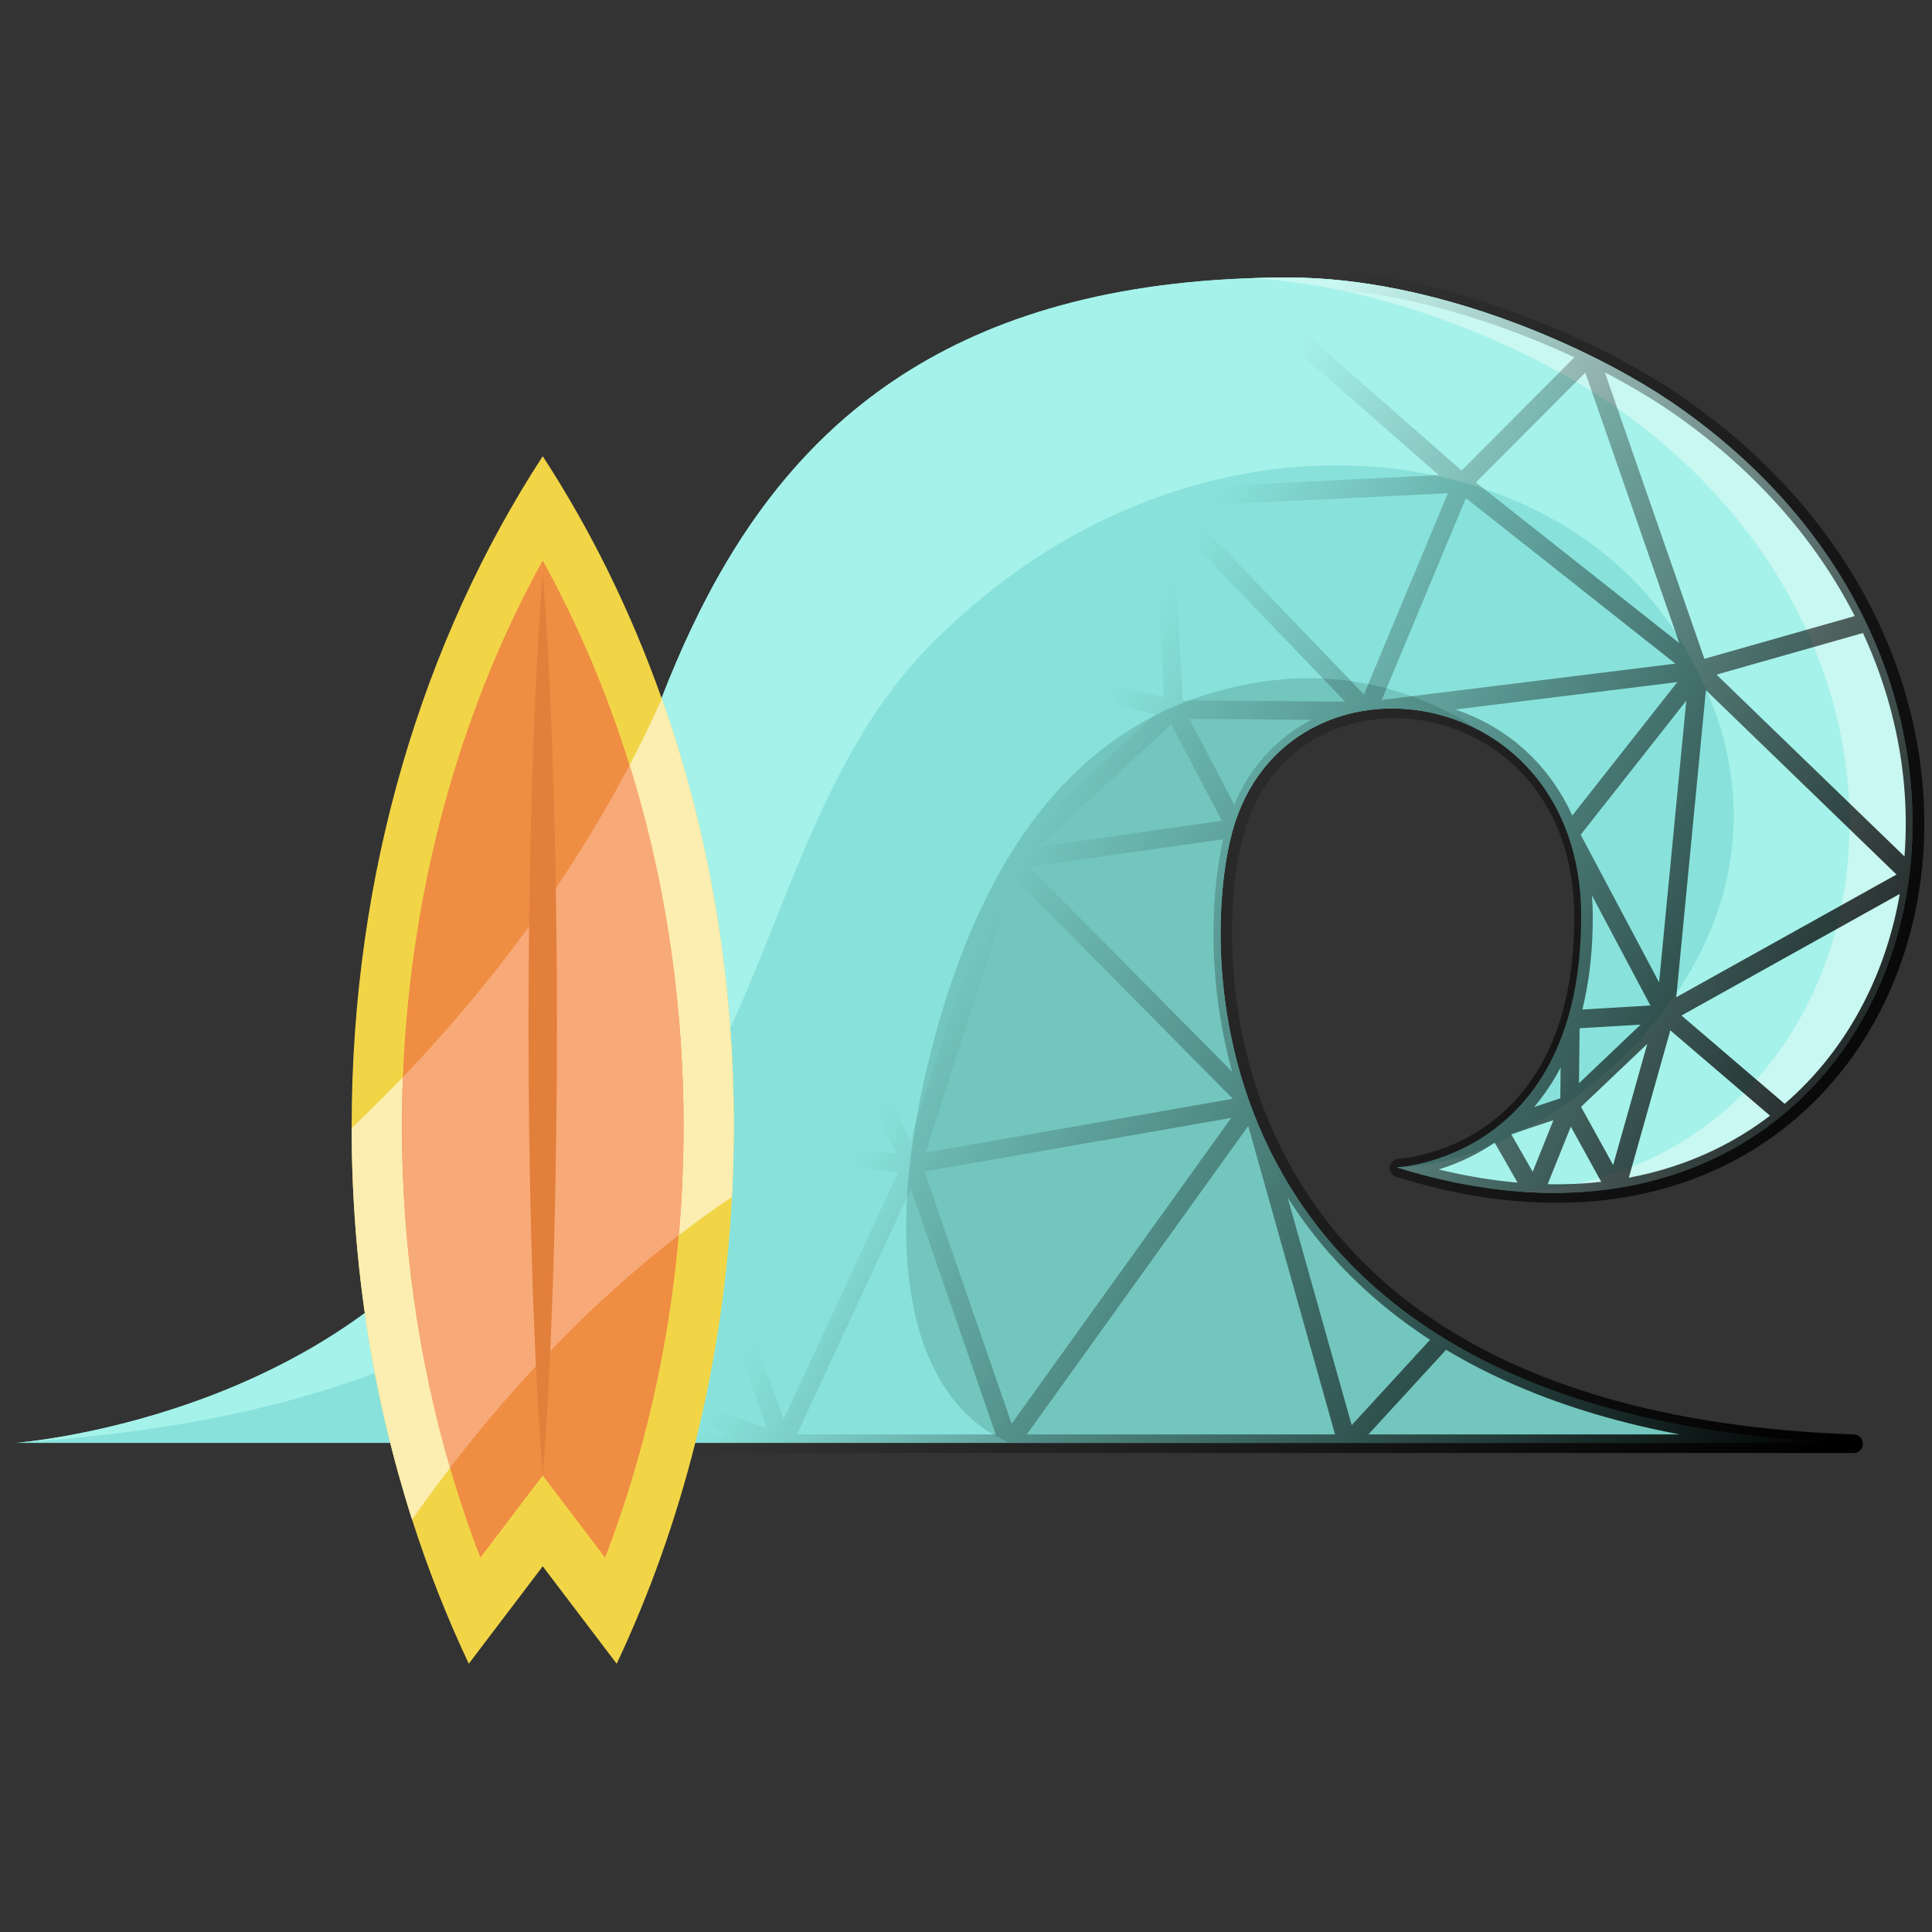 <?xml version="1.0" encoding="UTF-8" standalone="no"?>
<svg
   xmlns:dc="http://purl.org/dc/elements/1.1/"
   xmlns:cc="http://creativecommons.org/ns#"
   xmlns:rdf="http://www.w3.org/1999/02/22-rdf-syntax-ns#"
   xmlns:svg="http://www.w3.org/2000/svg"
   xmlns="http://www.w3.org/2000/svg"
   xmlns:xlink="http://www.w3.org/1999/xlink"
   xmlns:sodipodi="http://sodipodi.sourceforge.net/DTD/sodipodi-0.dtd"
   xmlns:inkscape="http://www.inkscape.org/namespaces/inkscape"
   inkscape:export-ydpi="48"
   inkscape:export-xdpi="48"
   height="512"
   width="512"
   version="1.1"
   id="Layer_1"
   x="0px"
   y="0px"
   viewBox="0 0 512 512"
   xml:space="preserve"
   sodipodi:docname="logo.svg"
   inkscape:version="1.0 (4035a4fb49, 2020-05-01)"><rect x="0" y="0" width="512" height="512" fill="#333333" stroke="none"/><title
   id="title1091">splashsurf logo</title><defs
   id="defs43"><linearGradient
     inkscape:collect="always"
     id="linearGradient1187"><stop
       style="stop-color:#000000;stop-opacity:1;"
       offset="0"
       id="stop1183" /><stop
       style="stop-color:#000000;stop-opacity:0;"
       offset="1"
       id="stop1185" /></linearGradient><linearGradient
     inkscape:collect="always"
     xlink:href="#linearGradient1187"
     id="linearGradient1195"
     x1="490.78"
     y1="412.664"
     x2="254.298"
     y2="282.625"
     gradientUnits="userSpaceOnUse"
     gradientTransform="matrix(0.982,0,0,0.982,0.395,8.697)" /></defs><sodipodi:namedview
   inkscape:document-rotation="0"
   pagecolor="#ffffff"
   bordercolor="#666666"
   borderopacity="1"
   objecttolerance="10"
   gridtolerance="10"
   guidetolerance="10"
   inkscape:pageopacity="0"
   inkscape:pageshadow="2"
   inkscape:window-width="3840"
   inkscape:window-height="2081"
   id="namedview41"
   showgrid="false"
   inkscape:object-paths="true"
   inkscape:snap-intersection-paths="true"
   inkscape:zoom="1.96875"
   inkscape:cx="500.35712"
   inkscape:cy="163.98471"
   inkscape:window-x="1341"
   inkscape:window-y="-9"
   inkscape:window-maximized="1"
   inkscape:current-layer="Layer_1" />




<g
   id="g10">
</g>
<g
   id="g12">
</g>
<g
   id="g14">
</g>
<g
   id="g16">
</g>
<g
   id="g18">
</g>
<g
   id="g20">
</g>
<g
   id="g22">
</g>
<g
   id="g24">
</g>
<g
   id="g26">
</g>
<g
   id="g28">
</g>
<g
   id="g30">
</g>
<g
   id="g32">
</g>
<g
   id="g34">
</g>
<g
   id="g36">
</g>
<g
   id="g38">
</g>
<g
   id="g10-9"
   transform="translate(439.616,179.377)" /><g
   id="g12-1"
   transform="translate(439.616,179.377)" /><g
   id="g14-6"
   transform="translate(439.616,179.377)" /><g
   id="g16-6"
   transform="translate(439.616,179.377)" /><g
   id="g18-8"
   transform="translate(439.616,179.377)" /><g
   id="g20-3"
   transform="translate(439.616,179.377)" /><g
   id="g22-0"
   transform="translate(439.616,179.377)" /><g
   id="g24-3"
   transform="translate(439.616,179.377)" /><g
   id="g26-6"
   transform="translate(439.616,179.377)" /><g
   id="g28-4"
   transform="translate(439.616,179.377)" /><g
   id="g30-2"
   transform="translate(439.616,179.377)" /><g
   id="g32-7"
   transform="translate(439.616,179.377)" /><g
   id="g34-7"
   transform="translate(439.616,179.377)" /><g
   id="g36-1"
   transform="translate(439.616,179.377)" /><g
   id="g38-5"
   transform="translate(439.616,179.377)" /><g
   transform="translate(4.099,-31.716)"
   id="g926"><g
     id="g1215"
     transform="matrix(0.982,0,0,0.982,-0.036,8.293)"><path
       style="fill:#88e2db"
       d="m 0,413.249 c 0,0 99.571,-7.286 135.999,-84.999 36.428,-77.713 30.357,-229.499 207.642,-229.499 38.871,0 81.438,18.386 104.731,34.602 116.875,81.362 61.625,248.326 -75.589,205.523 0,0 49.786,-2.125 49.786,-67.697 0,-65.572 -82.091,-75.285 -94.714,-20.643 -8.992,38.927 -3.643,156.643 167.571,162.713"
       id="path2" /><path
       style="fill:#a5f2ea"
       d="m 372.784,338.875 c 42.5,0 125.678,-65.875 75.213,-144.378 C 412.71,139.6 316.321,128.5 247.714,197.107 179.179,265.642 219.7,398.411 0.644,413.201 9.193,412.412 101.283,402.321 136,328.25 172.429,250.536 166.357,98.751 343.642,98.751 c 38.869,0 81.43,18.384 104.731,34.607 116.874,81.357 61.625,248.321 -75.589,205.517 z"
       id="path4" /><path
       style="fill:#c9f7f1"
       d="m 406.626,345.468 c 98.15,-7.286 125.848,-141.731 24.747,-212.111 -21.967,-15.288 -61.03,-32.494 -97.992,-34.425 3.351,-0.122 6.775,-0.182 10.261,-0.182 38.869,0 81.43,18.384 104.731,34.607 106.723,74.291 69.931,219.956 -41.747,212.111 z"
       id="path6" /><path
       style="fill:#73c6be"
       d="M 495.426,413.249 H 268.433 C 242.935,402.664 232.851,365.455 246.5,310.035 c 15.166,-61.576 44.686,-94.762 88.642,-101.999 26.411,-4.347 46.895,4.299 59.973,12.945 -25.087,-13.418 -59.464,-4.238 -67.259,29.556 -8.998,38.929 -3.644,156.641 167.57,162.712 z"
       id="path8" /></g><path
     sodipodi:nodetypes="ccccccccccccccccccccccccccccccccccccccccccccccccccccccccccccccccccccccccccccccccccccsccsscc"
     d="m 412.079,301.894 -0.248,22.672 -9.367,23.314 -9.689,-16.966 19.056,-6.348 m 57.01,2.894 -31.604,-27.049 -13.094,46.476 -12.311,-22.321 25.406,-24.155 m 0,1e-5 65.345,-36.402 -56.55,-54.703 m -203.422,-5.792 -13.799,-67.314 75.145,27.495 18.233,-57.55 61.17,53.635 33.694,-33.835 28.978,83.36 44.739,-12.721 m -248.161,6.929 -65.125,-0.078 m 129.497,16.296 -64.373,-16.218 61.346,-39.818 m -100.537,108.692 39.191,-68.874 20.916,56.195 m -88.978,73.956 -23.009,-53.195 51.88,-8.083 -25.934,-68.952 m -56.28,180.859 5.334,-39.479 48.009,-11.151 28.871,-61.277 M 124.652,414.31 121.206,384.295 12.381,413.753 m 162.168,-80.088 -53.343,50.63 82.042,30.015 m 233.988,-113.899 -25.157,1.483 m 33.953,-92.588 -34.15,43.364 25.354,47.741 z m -62.672,-49.525 62.672,49.525 -87.852,10.855 m -54.224,-56.466 3.027,56.037 51.198,0.429 m -54.224,-56.466 54.224,56.466 25.18,-60.38 -79.404,3.914 m 19.525,87.463 -59.955,8.55 43.456,-39.976 z m -59.955,8.55 64.149,64.812 m -90.057,15.746 25.908,-80.558 -60.107,12.679 m 34.2,67.879 -34.2,-67.879 m 34.2,67.879 -63.07,-6.602 28.7,80.645 z m 25.607,74.044 -25.607,-74.044 90.057,-15.746 m 0.092,-0.13 -64.542,89.919 m 64.45,-89.789 25.269,89.789 25.513,-27.796 m 108.669,27.796 C 318.918,408.347 313.663,292.696 322.497,254.453 c 12.401,-53.683 93.052,-44.141 93.052,20.281 0,64.421 -48.912,66.509 -48.912,66.509 134.806,42.052 189.087,-121.982 74.263,-201.916 -22.884,-15.931 -64.704,-33.995 -102.893,-33.995 -174.174,0 -168.209,149.122 -203.998,225.472 C 98.219,407.152 0.395,414.31 0.395,414.31 Z"
     style="fill:none;stroke:url(#linearGradient1195);stroke-width:4.912;stroke-linecap:round;stroke-linejoin:round;stroke-miterlimit:4;stroke-dasharray:none;stroke-opacity:1"
     id="path1088" /><g
     style="stroke:none;stroke-opacity:1"
     transform="matrix(0.506,1.6741257e-8,-1.3559966e-8,0.625,166.084,184.895)"
     id="g1157"><path
       id="path2-6"
       d="m 48.007,232.526 c 0,10.055 -0.332,20.03 -0.973,29.913 -4.684,71.827 -26.111,139.074 -60.387,197.926 l -38.731,-41.319 -38.732,41.319 c -11.36,-19.503 -21.312,-39.922 -29.695,-61.131 -20.339,-51.397 -31.562,-107.386 -31.654,-165.998 v -0.71 c 0,-107.581 37.483,-206.401 100.08,-284.161 25.08,31.15 46.129,65.689 62.357,102.817 24.267,55.531 37.735,116.868 37.735,181.344 z"
       style="fill:#f2d546;stroke:none;stroke-opacity:1" /><path
       id="path4-0"
       d="m 48.007,232.526 c 0,10.055 -0.332,20.03 -0.973,29.913 -75.996,41.228 -132.558,96.369 -167.544,136.795 -20.339,-51.397 -31.562,-107.386 -31.654,-165.998 90.998,-69.835 139.143,-139.612 162.436,-182.054 24.267,55.531 37.735,116.868 37.735,181.344 z"
       style="fill:#fcedb1;stroke:none;stroke-opacity:1" /><path
       id="path6-1"
       d="m 21.667,232.526 c 0,15.46 -0.836,30.863 -2.497,46.141 -5.142,47.446 -18.186,93.701 -38.571,136.726 l -32.684,-34.86 -32.673,34.86 c -5.898,-12.448 -11.189,-25.172 -15.85,-38.124 -16.606,-46.175 -25.218,-95.178 -25.218,-144.743 0,-6.997 0.172,-13.96 0.504,-20.912 2.027,-42.315 10.25,-83.749 24.507,-123.454 12.174,-33.852 28.504,-65.895 48.729,-95.602 18.472,27.13 33.703,56.207 45.465,86.83 1.122,2.909 2.21,5.829 3.264,8.772 C 13.249,134.381 21.667,182.95 21.667,232.526 Z"
       style="fill:#ef8d43;stroke:none;stroke-opacity:1" /><path
       id="path8-1"
       d="m 21.667,232.526 c 0,15.46 -0.836,30.863 -2.497,46.141 -49.885,31.092 -90.059,67.258 -119.777,98.602 -16.606,-46.175 -25.218,-95.178 -25.218,-144.743 0,-6.997 0.172,-13.96 0.504,-20.911 57.535,-48.568 95.052,-95.762 118.701,-132.226 1.122,2.909 2.21,5.829 3.264,8.772 C 13.249,134.381 21.667,182.95 21.667,232.526 Z"
       style="fill:#f7aa77;stroke:none;stroke-opacity:1" /><path
       id="path10"
       d="m -44.644,189.407 c 0.011,31.86 -0.492,63.708 -1.58,95.568 -0.183,5.108 -0.378,10.227 -0.595,15.334 -1.111,26.741 -2.657,53.481 -5.257,80.222 -2.325,-23.843 -3.802,-47.686 -4.89,-71.53 -0.366,-8.016 -0.687,-16.021 -0.973,-24.026 -1.088,-31.86 -1.592,-63.708 -1.58,-95.568 0,-22.87 0.263,-45.751 0.825,-68.632 0.206,-8.978 0.47,-17.945 0.779,-26.924 1.157,-31.86 2.748,-63.708 5.841,-95.568 3.081,31.86 4.672,63.708 5.829,95.568 0.137,4.031 0.263,8.074 0.378,12.105 0.833,27.817 1.223,55.634 1.223,83.451 z"
       style="fill:#e27f3b;stroke:none;stroke-opacity:1" /><g
       style="stroke:none;stroke-opacity:1"
       id="g12-9"
       transform="translate(-308.079,-51.635)" /><g
       style="stroke:none;stroke-opacity:1"
       id="g14-2"
       transform="translate(-308.079,-51.635)" /><g
       style="stroke:none;stroke-opacity:1"
       id="g16-1"
       transform="translate(-308.079,-51.635)" /><g
       style="stroke:none;stroke-opacity:1"
       id="g18-83"
       transform="translate(-308.079,-51.635)" /><g
       style="stroke:none;stroke-opacity:1"
       id="g20-9"
       transform="translate(-308.079,-51.635)" /><g
       style="stroke:none;stroke-opacity:1"
       id="g22-9"
       transform="translate(-308.079,-51.635)" /><g
       style="stroke:none;stroke-opacity:1"
       id="g24-9"
       transform="translate(-308.079,-51.635)" /><g
       style="stroke:none;stroke-opacity:1"
       id="g26-4"
       transform="translate(-308.079,-51.635)" /><g
       style="stroke:none;stroke-opacity:1"
       id="g28-2"
       transform="translate(-308.079,-51.635)" /><g
       style="stroke:none;stroke-opacity:1"
       id="g30-6"
       transform="translate(-308.079,-51.635)" /><g
       style="stroke:none;stroke-opacity:1"
       id="g32-5"
       transform="translate(-308.079,-51.635)" /><g
       style="stroke:none;stroke-opacity:1"
       id="g34-1"
       transform="translate(-308.079,-51.635)" /><g
       style="stroke:none;stroke-opacity:1"
       id="g36-5"
       transform="translate(-308.079,-51.635)" /><g
       style="stroke:none;stroke-opacity:1"
       id="g38-51"
       transform="translate(-308.079,-51.635)" /><g
       style="stroke:none;stroke-opacity:1"
       id="g40"
       transform="translate(-308.079,-51.635)" /></g></g></svg>
